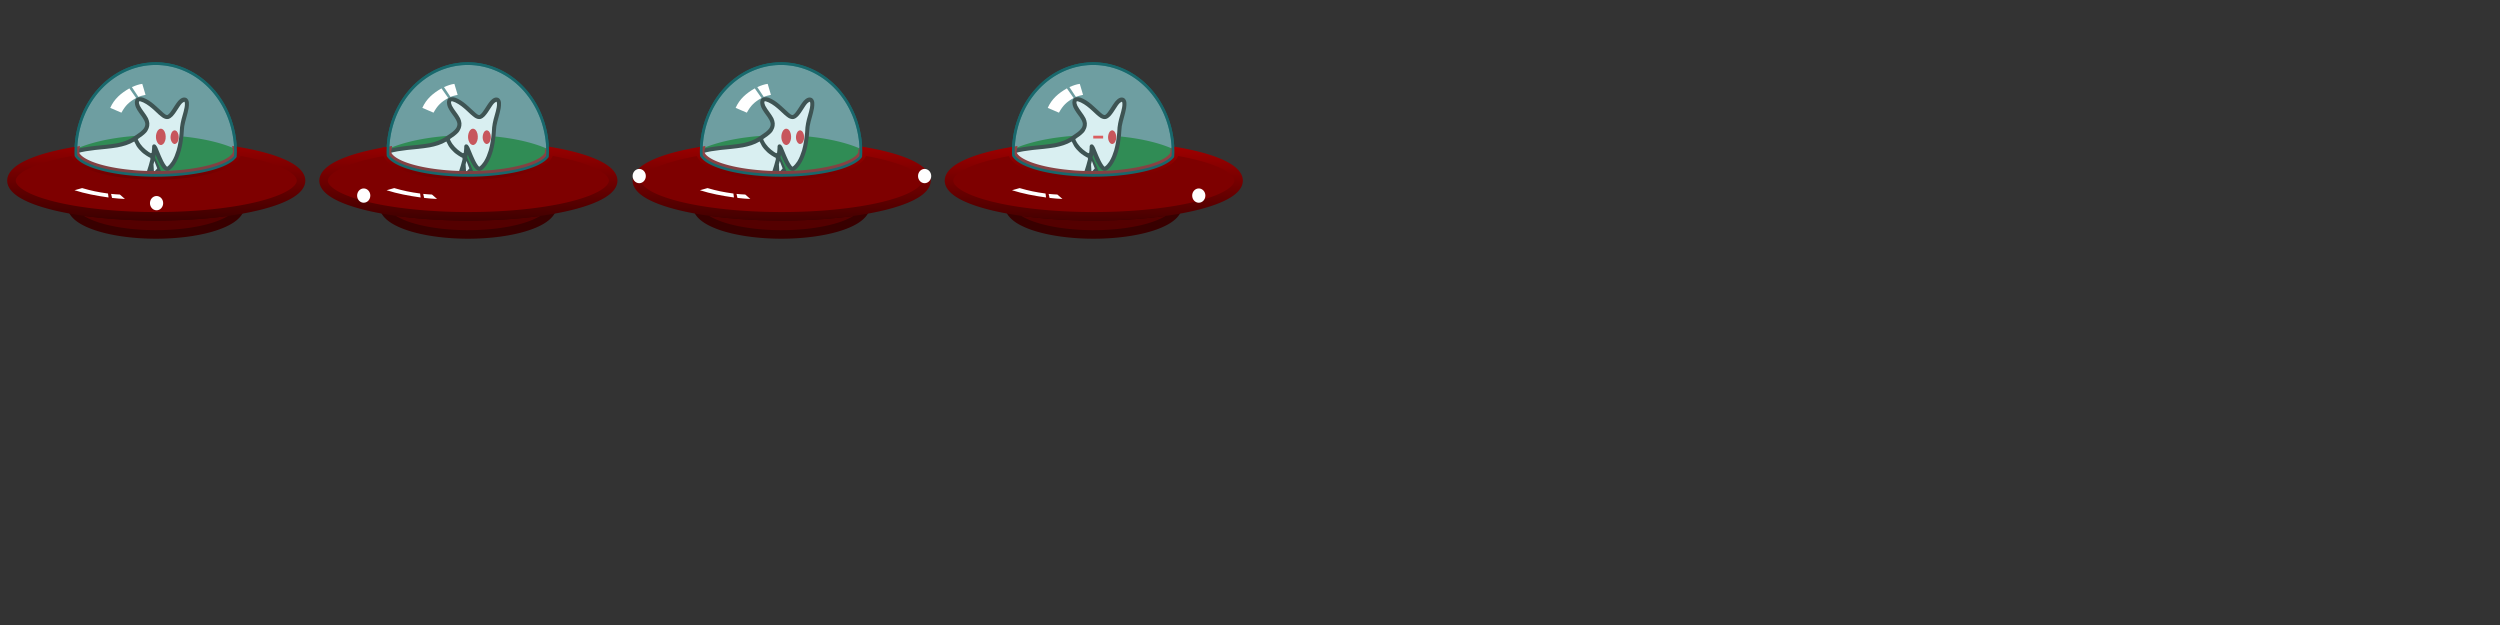 <?xml version="1.0" encoding="UTF-8" standalone="no"?>
<!-- Created with Inkscape (http://www.inkscape.org/) -->

<svg
   xmlns:dc="http://purl.org/dc/elements/1.1/"
   xmlns:cc="http://creativecommons.org/ns#"
   xmlns:rdf="http://www.w3.org/1999/02/22-rdf-syntax-ns#"
   xmlns:svg="http://www.w3.org/2000/svg"
   xmlns="http://www.w3.org/2000/svg"
   xmlns:xlink="http://www.w3.org/1999/xlink"
   xmlns:sodipodi="http://sodipodi.sourceforge.net/DTD/sodipodi-0.dtd"
   xmlns:inkscape="http://www.inkscape.org/namespaces/inkscape"
   width="512px"
   height="128px"
   viewBox="0 0 512 128"
   version="1.1"
   id="SVGRoot"
   inkscape:version="0.92.3 (2405546, 2018-03-11)"
   sodipodi:docname="player.svg">
  <rect x="0" y="0" width="512" height="128" fill="#333333" stroke="none"/>
  <sodipodi:namedview
     id="base"
     pagecolor="#ffffff"
     bordercolor="#666666"
     borderopacity="1.0"
     inkscape:pageopacity="0.0"
     inkscape:pageshadow="2"
     inkscape:zoom="64"
     inkscape:cx="227.75161"
     inkscape:cy="99.945539"
     inkscape:document-units="px"
     inkscape:current-layer="g180"
     showgrid="true"
     inkscape:window-width="1323"
     inkscape:window-height="713"
     inkscape:window-x="0"
     inkscape:window-y="27"
     inkscape:window-maximized="1"
     inkscape:pagecheckerboard="true"
     inkscape:snap-global="false"
     showguides="true"
     inkscape:guide-bbox="true">
    <inkscape:grid
       type="xygrid"
       id="grid170"
       empspacing="4" />
    <sodipodi:guide
       position="63.828,109.112"
       orientation="1,0"
       id="guide1058"
       inkscape:locked="false" />
    <sodipodi:guide
       position="67.278,64.26"
       orientation="0,1"
       id="guide1060"
       inkscape:locked="false" />
    <sodipodi:guide
       position="32.02,109.479"
       orientation="1,0"
       id="guide1080"
       inkscape:locked="false" />
    <sodipodi:guide
       position="86.302,96.061"
       orientation="0,1"
       id="guide1082"
       inkscape:locked="false" />
    <sodipodi:guide
       position="127.776,126.252"
       orientation="1,0"
       id="guide2234"
       inkscape:locked="false" />
    <sodipodi:guide
       position="160.102,122.897"
       orientation="1,0"
       id="guide2236"
       inkscape:locked="false" />
    <sodipodi:guide
       position="95.958,129.436"
       orientation="1,0"
       id="guide2238"
       inkscape:locked="false" />
  </sodipodi:namedview>
  <defs
     id="defs112">
    <linearGradient
       inkscape:collect="always"
       id="linearGradient2480">
      <stop
         style="stop-color:#9e0000;stop-opacity:1"
         offset="0"
         id="stop2476" />
      <stop
         style="stop-color:#380000;stop-opacity:1"
         offset="1"
         id="stop2478" />
    </linearGradient>
    <inkscape:path-effect
       is_visible="true"
       id="path-effect2320"
       effect="spiro" />
    <inkscape:path-effect
       is_visible="true"
       id="path-effect2316"
       effect="spiro" />
    <inkscape:path-effect
       is_visible="true"
       id="path-effect2287"
       effect="spiro" />
    <inkscape:path-effect
       effect="spiro"
       id="path-effect2246"
       is_visible="true" />
    <inkscape:path-effect
       is_visible="true"
       id="path-effect2242"
       effect="spiro" />
    <inkscape:path-effect
       effect="spiro"
       id="path-effect2232"
       is_visible="true" />
    <inkscape:path-effect
       is_visible="true"
       id="path-effect2228"
       effect="spiro" />
    <inkscape:path-effect
       effect="spiro"
       id="path-effect2676"
       is_visible="true" />
    <inkscape:path-effect
       effect="spiro"
       id="path-effect2672"
       is_visible="true" />
    <linearGradient
       inkscape:collect="always"
       xlink:href="#linearGradient2480"
       id="linearGradient2482"
       x1="32.186"
       y1="28.191"
       x2="32.019"
       y2="45.922"
       gradientUnits="userSpaceOnUse" />
    <linearGradient
       inkscape:collect="always"
       xlink:href="#linearGradient2480"
       id="linearGradient140"
       gradientUnits="userSpaceOnUse"
       x1="32.186"
       y1="28.191"
       x2="32.019"
       y2="45.922" />
    <linearGradient
       inkscape:collect="always"
       xlink:href="#linearGradient2480"
       id="linearGradient190"
       gradientUnits="userSpaceOnUse"
       x1="32.186"
       y1="28.191"
       x2="32.019"
       y2="45.922" />
    <linearGradient
       inkscape:collect="always"
       xlink:href="#linearGradient2480"
       id="linearGradient192"
       gradientUnits="userSpaceOnUse"
       x1="32.186"
       y1="28.191"
       x2="32.019"
       y2="45.922" />
  </defs>
  <g
     id="layer1"
     inkscape:groupmode="layer"
     inkscape:label="Layer 1">
    <path
       inkscape:connector-curvature="0"
       id="path2549"
       d="m 31.882,13.032 a 16.354,18.091 0 0 0 -16.354,18.091 16.354,18.091 0 0 0 0.023,0.743 16.653,4.912 0 0 0 16.39,4.049 16.653,4.912 0 0 0 16.252,-3.856 16.354,18.091 0 0 0 0.042,-0.936 A 16.354,18.091 0 0 0 31.882,13.032 Z"
       style="opacity:1;vector-effect:none;fill:#89cfd4;fill-opacity:0.54;stroke:#18686c;stroke-width:0.55;stroke-linecap:butt;stroke-linejoin:miter;stroke-miterlimit:4;stroke-dasharray:none;stroke-dashoffset:0;stroke-opacity:1;paint-order:normal" />
    <path
       style="opacity:1;vector-effect:none;fill:#550000;fill-opacity:0.989;stroke:#380000;stroke-width:1.75;stroke-linecap:butt;stroke-linejoin:miter;stroke-miterlimit:4;stroke-dasharray:none;stroke-dashoffset:0;stroke-opacity:1;paint-order:normal"
       d="m 14.831,42.941 a 17.252,5.751 0 0 0 17.111,5.075 17.252,5.751 0 0 0 17.108,-5.048 29.652,7.308 0 0 1 -17.048,1.334 29.652,7.308 0 0 1 -17.171,-1.361 z"
       id="path2443"
       inkscape:connector-curvature="0" />
    <path
       style="opacity:1;vector-effect:none;fill:#086d1a;fill-opacity:1;stroke:none;stroke-width:1.75;stroke-linecap:butt;stroke-linejoin:miter;stroke-miterlimit:4;stroke-dasharray:none;stroke-dashoffset:0;stroke-opacity:1;paint-order:normal"
       d="m 31.889,27.681 a 20.906,7.513 0 0 0 -16.346,2.842 16.354,18.448 0 0 0 -0.016,0.506 16.354,18.448 0 0 0 0.023,0.759 16.653,5.009 0 0 0 16.391,4.129 16.653,5.009 0 0 0 16.252,-3.931 16.354,18.448 0 0 0 0.043,-0.956 16.354,18.448 0 0 0 -0.023,-0.524 20.906,7.513 0 0 0 -16.324,-2.824 z"
       id="path2484"
       inkscape:connector-curvature="0" />
    <g
       id="g2547"
       transform="matrix(0.848,0,0,0.848,42.002,-21.696)"
       style="stroke-width:1.179">
      <path
         inkscape:connector-curvature="0"
         id="path7"
         d="m -15.971,49.072 c -0.328,0.043 -0.628,0.186 -0.818,0.494 -0.252,0.516 -0.19,1.054 -0.039,1.594 0.052,0.139 0.105,0.277 0.156,0.416 0.403,0.849 0.982,1.572 1.527,2.334 0.327,0.502 0.64,0.99 0.709,1.598 0,0.867 -0.56,1.42 -1.188,1.941 -0.228,0.171 -0.228,0.171 -1.764,1.244 -1.07,0.698 -2.213,1.105 -3.451,1.402 -0.171,0.034 -0.339,0.07 -0.506,0.105 -1.744,0.31 -3.513,0.452 -5.273,0.631 -1.679,0.196 -3.389,0.402 -4.994,0.947 -0.411,0.153 -0.791,0.337 -1.182,0.537 -0.496,0.289 -0.975,0.608 -1.465,0.906 v 4.961 c 0.062,0.04 0.125,0.08 0.186,0.121 1.02,0.835 1.495,2.042 1.713,3.318 0.044,0.391 0.039,0.746 -0.09,1.123 -0.008,0.04 -0.018,0.077 -0.023,0.117 -0.742,0.022 -1.336,0.479 -1.574,1.17 -0.073,0.369 -0.081,0.74 -0.02,1.109 0.089,0.296 0.216,0.49 0.414,0.723 0.462,0.433 0.994,0.552 1.607,0.574 4.868,0.04 4.868,0.041 5.676,0.053 0.272,-0.003 0.543,-0.004 0.814,-0.004 0.607,-0.091 0.851,-0.546 0.982,-1.1 0.091,-0.75 -0.146,-1.522 -0.783,-1.969 -0.278,-0.153 -0.581,-0.266 -0.877,-0.381 -0.056,-0.028 -0.112,-0.058 -0.166,-0.094 -0.012,-0.129 -0.023,-0.256 -0.035,-0.385 0,-0.385 0.032,-0.746 0.08,-1.129 0.226,-1.141 0.702,-2.434 1.762,-3.049 0.425,-0.206 0.821,-0.23 1.275,-0.115 1.304,0.45 1.905,1.938 2.35,3.117 0.181,0.54 0.321,1.093 0.416,1.65 -0.022,-0.054 -0.045,-0.109 -0.064,-0.16 -0.046,0.016 -0.045,0.018 -0.295,0.145 -0.153,0.022 -0.293,0.075 -0.43,0.145 -0.736,0.502 -0.789,1.482 -0.541,2.268 0.038,0.073 0.076,0.149 0.113,0.225 0.254,0.379 0.553,0.575 1.004,0.633 1.869,0.008 3.742,0.015 5.613,0.025 0.321,-0.018 0.638,-0.082 0.941,-0.189 0.383,-0.157 0.689,-0.368 0.943,-0.691 0.258,-0.387 0.304,-0.823 0.24,-1.275 -0.018,-0.063 -0.035,-0.128 -0.051,-0.191 -0.192,-0.494 -0.567,-0.777 -1.02,-1.021 -0.29,-0.123 -0.571,-0.2 -0.875,-0.258 0.044,-0.308 0.186,-0.618 0.285,-0.912 0.564,-1.548 1.146,-3.093 1.68,-4.652 0.008,0.02 0.01,0.02 0.266,4.08 0.595,1.23 1.192,2.463 1.789,3.693 0.661,-1.141 1.324,-2.283 1.986,-3.422 -0.937,-2.641 -1.881,-5.304 -3.119,-7.82 0,-0.04 1.08e-4,-0.04 0.117,-0.748 0.518,1.205 1.015,2.475 1.893,3.473 0.393,0.371 0.781,0.621 1.324,0.396 0.558,-0.317 1.006,-0.871 1.377,-1.377 1.395,-2.092 1.884,-4.608 2.152,-7.066 0.063,-0.752 0.092,-1.508 0.184,-2.258 0.264,-1.474 0.803,-2.885 1.053,-4.361 0.097,-0.804 0.266,-1.912 -0.51,-2.441 -0.79,-0.395 -1.484,0.132 -2.006,0.709 -0.528,0.637 -0.958,1.362 -1.412,2.055 -0.327,0.464 -0.641,0.999 -1.129,1.311 -0.367,0.129 -0.787,-0.294 -1.035,-0.494 -1.528,-1.347 -2.934,-2.967 -4.9,-3.68 -0.308,-0.088 -0.666,-0.143 -0.994,-0.1 z"
         style="clip-rule:evenodd;fill:#1c1b17;fill-rule:evenodd;stroke-width:0.178;image-rendering:optimizeQuality;shape-rendering:geometricPrecision;text-rendering:geometricPrecision" />
      <path
         style="clip-rule:evenodd;fill:#c5c6c6;fill-rule:evenodd;stroke-width:0.178;image-rendering:optimizeQuality;shape-rendering:geometricPrecision;text-rendering:geometricPrecision"
         inkscape:connector-curvature="0"
         id="path9"
         d="m -10.912,73.495 c -0.155,-0.323 -0.306,-0.645 -0.458,-0.966 1.474,-1.56 1.474,-1.56 1.488,-1.566 0.056,0.155 0.111,0.312 0.167,0.468 -0.004,0.012 -0.008,0.026 -0.012,0.04 -1.121,1.927 -1.121,1.927 -1.171,2.024 -0.006,0 -0.01,0 -0.014,0 z m -1.282,-3.83 c -0.089,-1.466 -0.089,-1.466 -0.093,-1.639 0.012,0.01 0.012,0.01 0.028,0.01 0.321,-0.349 0.643,-0.697 0.964,-1.042 0.157,0.437 0.317,0.875 0.476,1.312 -0.002,0.008 -0.004,0.018 -0.004,0.028 -1.125,1.099 -1.125,1.099 -1.371,1.332 z"
         class="fil1" />
      <path
         inkscape:connector-curvature="0"
         id="path11"
         d="m -15.795,50.029 c -0.048,7.45e-4 -0.094,0.015 -0.15,0.057 -0.121,0.321 0.067,0.724 0.18,1.027 0.552,1.068 1.405,1.942 1.961,3.01 0.181,0.405 0.298,0.786 0.34,1.229 0,0.206 -0.009,0.411 -0.027,0.617 -0.083,0.486 -0.24,0.859 -0.49,1.279 -0.087,0.111 -0.172,0.223 -0.258,0.336 -0.583,0.633 -1.301,1.104 -2.008,1.586 -0.016,0.083 0.105,0.298 0.135,0.379 0.548,1.121 1.457,2.026 2.477,2.725 0.274,0.169 0.274,0.168 0.516,0.307 0.01,0.002 0.023,0.007 0.035,0.012 0.022,-0.069 0.114,-0.092 0.176,-0.068 0.06,-0.385 0.09,-0.779 0.109,-1.168 0,-0.304 -0.037,-0.628 0.223,-0.836 0.554,-0.276 0.817,0.283 1.039,0.695 0.208,0.488 0.209,0.49 0.84,2.02 0.351,0.792 0.693,1.589 1.205,2.289 0.093,0.109 0.195,0.267 0.33,0.332 0.474,-0.331 0.833,-0.821 1.156,-1.293 0.514,-0.827 0.849,-1.73 1.139,-2.656 0.393,-1.411 0.609,-2.838 0.736,-4.295 0.052,-0.887 0.05,-0.887 0.078,-1.256 0.077,-0.673 0.206,-1.326 0.367,-1.984 0.175,-0.637 0.351,-1.273 0.527,-1.908 0.157,-0.645 0.329,-1.318 0.275,-1.986 -0.016,-0.071 -0.043,-0.316 -0.135,-0.332 -0.482,0.208 -0.728,0.521 -1.027,0.945 -0.702,1.079 -0.701,1.079 -1.064,1.625 -0.46,0.633 -0.962,1.362 -1.752,1.594 -0.49,0.107 -0.898,-0.051 -1.326,-0.289 -0.736,-0.496 -1.361,-1.123 -2.008,-1.73 -0.837,-0.766 -1.699,-1.479 -2.729,-1.973 -0.228,-0.097 -0.463,-0.198 -0.703,-0.264 -0.067,-0.013 -0.118,-0.024 -0.166,-0.023 z m -1.312,9.725 c -1.244,0.754 -2.646,1.156 -4.064,1.42 -1.782,0.296 -3.587,0.448 -5.383,0.629 -1.514,0.187 -3.059,0.375 -4.518,0.844 -0.321,0.125 -0.642,0.265 -0.947,0.426 -0.698,0.411 -1.372,0.878 -2.076,1.283 -0.054,0.026 -0.108,0.043 -0.162,0.066 v 2.59 c 0.25,0.115 0.477,0.238 0.713,0.391 1.514,1.167 2.265,3.193 2.186,5.074 -0.064,0.615 -0.205,1.1 -0.816,1.35 -0.101,0.004 -0.202,0.008 -0.303,0.012 -0.413,0.101 -0.535,0.346 -0.662,0.727 0,0.115 0.044,0.217 0.08,0.322 0.085,0.2 0.189,0.322 0.369,0.445 0.157,0.079 0.302,0.113 0.477,0.135 5.425,0.046 5.425,0.047 6.234,0.059 0.101,-0.002 0.203,-0.004 0.307,-0.006 0.052,-0.071 0.087,-0.139 0.115,-0.225 0.073,-0.458 -0.025,-0.76 -0.41,-1.023 -0.29,-0.123 -0.589,-0.232 -0.865,-0.383 -0.26,-0.183 -0.387,-0.359 -0.492,-0.65 -0.202,-0.897 -0.035,-1.887 0.189,-2.758 0.29,-0.913 0.677,-1.714 1.348,-2.406 0.067,-0.062 0.134,-0.124 0.203,-0.186 0.474,-0.369 0.913,-0.557 1.502,-0.658 0.185,-0.012 0.186,-0.012 0.424,-0.012 0.508,0.026 0.929,0.182 1.371,0.424 0.52,0.345 0.922,0.773 1.283,1.275 0.409,0.619 0.737,1.286 0.965,1.99 0.206,0.677 0.375,1.36 0.471,2.061 0,0.236 8.27e-4,0.439 -0.176,0.617 -0.278,0.218 -0.655,0.339 -1,0.389 -0.206,0.073 -0.243,0.374 -0.287,0.559 -0.012,0.272 0.058,0.698 0.359,0.791 1.802,0.008 3.602,0.015 5.406,0.025 0.526,-0.042 1.154,-0.249 1.305,-0.822 0,-0.621 -0.85,-0.829 -1.305,-0.906 -0.185,-0.012 -0.184,-0.011 -0.264,-0.025 -0.782,-0.236 -0.334,-1.488 -0.186,-1.986 0.53,-1.566 1.134,-3.11 1.68,-4.67 0.316,-0.952 0.6,-1.914 0.842,-2.885 -0.008,-0.121 -0.015,-0.24 -0.021,-0.357 -0.127,-0.065 -0.256,-0.128 -0.381,-0.189 -0.419,-0.24 -0.822,-0.499 -1.207,-0.787 -0.145,-0.117 -0.287,-0.236 -0.43,-0.355 -0.492,-0.456 -0.93,-0.94 -1.299,-1.502 -0.194,-0.367 -0.394,-0.734 -0.574,-1.109 z m 4.854,4.705 c -0.01,0.018 -0.009,0.017 -0.205,0.816 0.006,0.206 0.006,0.207 0.109,1.848 0.262,-0.282 0.523,-0.564 0.787,-0.846 0,-0.008 0.002,-0.015 0.004,-0.021 -0.228,-0.599 -0.455,-1.202 -0.695,-1.797 z m 1.686,4.559 c -0.52,0.504 -1.041,1.012 -1.561,1.518 -0.002,0.069 -4e-4,0.068 0.025,0.482 0.135,0.284 0.273,0.57 0.41,0.855 0.498,-0.526 0.996,-1.052 1.494,-1.578 0.042,0 0.083,0.054 0.115,0.08 -0.163,-0.454 -0.324,-0.907 -0.484,-1.357 z"
         style="clip-rule:evenodd;fill:#fefefe;fill-rule:evenodd;stroke-width:0.178;image-rendering:optimizeQuality;shape-rendering:geometricPrecision;text-rendering:geometricPrecision" />
      <path
         style="clip-rule:evenodd;display:inline;fill:#e31e24;fill-opacity:1;fill-rule:evenodd;stroke-width:0.178;image-rendering:optimizeQuality;shape-rendering:geometricPrecision;text-rendering:geometricPrecision"
         inkscape:connector-curvature="0"
         id="path13"
         d="m -10.707,60.614 c -0.252,-0.042 -0.387,-0.125 -0.583,-0.284 -0.75,-0.867 -0.762,-2.355 -0.103,-3.274 0.371,-0.446 0.855,-0.526 1.3,-0.131 0.536,0.581 0.637,1.395 0.558,2.157 -0.101,0.611 -0.353,1.322 -1.008,1.514 -0.056,0.006 -0.109,0.012 -0.163,0.018 z m 3.296,-0.252 c -0.173,-0.044 -0.28,-0.097 -0.417,-0.21 -0.669,-0.706 -0.647,-1.941 -0.143,-2.728 0.327,-0.399 0.714,-0.492 1.121,-0.143 0.403,0.484 0.492,1.018 0.48,1.637 -0.06,0.554 -0.278,1.332 -0.917,1.441 -0.042,0 -0.083,0.002 -0.125,0.004 z"
         class="fil3" />
    </g>
    <path
       style="opacity:1;vector-effect:none;fill:#7e0000;fill-opacity:1;stroke:url(#linearGradient2482);stroke-width:1.75;stroke-linecap:butt;stroke-linejoin:miter;stroke-miterlimit:4;stroke-dasharray:none;stroke-dashoffset:0;stroke-opacity:1;paint-order:normal"
       d="m 48.588,30.939 a 16.653,4.912 0 0 1 0.008,0.065 16.653,4.912 0 0 1 -16.653,4.912 16.653,4.912 0 0 1 -16.653,-4.912 16.653,4.912 0 0 1 0.007,-0.039 A 29.652,7.308 0 0 0 2.349,36.994 29.652,7.308 0 0 0 32.002,44.302 29.652,7.308 0 0 0 61.654,36.994 29.652,7.308 0 0 0 48.588,30.939 Z"
       id="path2417"
       inkscape:connector-curvature="0" />
    <path
       style="opacity:1;vector-effect:none;fill:#89cfd4;fill-opacity:0.316;stroke:#18686c;stroke-width:0.55;stroke-linecap:butt;stroke-linejoin:miter;stroke-miterlimit:4;stroke-dasharray:none;stroke-dashoffset:0;stroke-opacity:1;paint-order:normal"
       d="m 31.882,13.032 a 16.354,18.091 0 0 0 -16.354,18.091 16.354,18.091 0 0 0 0.023,0.743 16.653,4.912 0 0 0 16.39,4.049 16.653,4.912 0 0 0 16.252,-3.856 16.354,18.091 0 0 0 0.042,-0.936 A 16.354,18.091 0 0 0 31.882,13.032 Z"
       id="path2427"
       inkscape:connector-curvature="0" />
    <path
       id="path996"
       style="fill:#ffffff;fill-rule:evenodd;stroke:none;stroke-width:1px;stroke-linecap:butt;stroke-linejoin:miter;stroke-opacity:1"
       d="m 27.011,17.837 1.327,2.012 c 0.507,-0.226 0.919,-0.291 1.468,-0.419 l -0.668,-2.253 c -0.613,0.06 -1.457,0.361 -2.127,0.661 z m -4.438,4.256 2.294,0.982 c 0.828,-1.494 1.548,-2.178 3.007,-3.006 l -1.38,-1.971 c -1.74,1.005 -3.088,2.136 -3.921,3.995 z"
       inkscape:connector-curvature="0" />
    <path
       inkscape:connector-curvature="0"
       d="m 22.944,40.532 -0.19,-0.822 c 0.681,0.077 1.146,0.093 1.794,0.131 l 1.036,0.902 c -0.662,-0.009 -1.738,-0.108 -2.64,-0.21 z m -7.69,-1.571 1.563,-0.44 c 1.965,0.568 3.209,0.821 5.303,1.113 l 0.106,0.808 c -2.512,-0.355 -4.725,-0.768 -6.972,-1.48 z"
       style="fill:#ffffff;fill-rule:evenodd;stroke:none;stroke-width:1px;stroke-linecap:butt;stroke-linejoin:miter;stroke-opacity:1"
       id="path2474" />
    <path
       style="opacity:1;vector-effect:none;fill:#89cfd4;fill-opacity:0.54;stroke:#18686c;stroke-width:0.55;stroke-linecap:butt;stroke-linejoin:miter;stroke-miterlimit:4;stroke-dasharray:none;stroke-dashoffset:0;stroke-opacity:1;paint-order:normal"
       d="m 95.802,13.032 a 16.354,18.091 0 0 0 -16.354,18.091 16.354,18.091 0 0 0 0.023,0.743 16.653,4.912 0 0 0 16.39,4.049 16.653,4.912 0 0 0 16.252,-3.856 16.354,18.091 0 0 0 0.042,-0.936 16.354,18.091 0 0 0 -16.354,-18.091 z"
       id="path116"
       inkscape:connector-curvature="0" />
    <path
       inkscape:connector-curvature="0"
       id="path118"
       d="m 78.751,42.941 a 17.252,5.751 0 0 0 17.111,5.075 17.252,5.751 0 0 0 17.108,-5.048 29.652,7.308 0 0 1 -17.048,1.334 29.652,7.308 0 0 1 -17.171,-1.361 z"
       style="opacity:1;vector-effect:none;fill:#550000;fill-opacity:0.989;stroke:#380000;stroke-width:1.75;stroke-linecap:butt;stroke-linejoin:miter;stroke-miterlimit:4;stroke-dasharray:none;stroke-dashoffset:0;stroke-opacity:1;paint-order:normal" />
    <path
       inkscape:connector-curvature="0"
       id="path120"
       d="m 95.809,27.681 a 20.906,7.513 0 0 0 -16.346,2.842 16.354,18.448 0 0 0 -0.016,0.506 16.354,18.448 0 0 0 0.023,0.759 16.653,5.009 0 0 0 16.391,4.129 16.653,5.009 0 0 0 16.252,-3.931 16.354,18.448 0 0 0 0.043,-0.956 16.354,18.448 0 0 0 -0.023,-0.524 20.906,7.513 0 0 0 -16.324,-2.824 z"
       style="opacity:1;vector-effect:none;fill:#086d1a;fill-opacity:1;stroke:none;stroke-width:1.75;stroke-linecap:butt;stroke-linejoin:miter;stroke-miterlimit:4;stroke-dasharray:none;stroke-dashoffset:0;stroke-opacity:1;paint-order:normal" />
    <g
       style="stroke-width:1.179"
       transform="matrix(0.848,0,0,0.848,105.922,-21.696)"
       id="g130">
      <path
         style="clip-rule:evenodd;fill:#1c1b17;fill-rule:evenodd;stroke-width:0.178;image-rendering:optimizeQuality;shape-rendering:geometricPrecision;text-rendering:geometricPrecision"
         d="m -15.971,49.072 c -0.328,0.043 -0.628,0.186 -0.818,0.494 -0.252,0.516 -0.19,1.054 -0.039,1.594 0.052,0.139 0.105,0.277 0.156,0.416 0.403,0.849 0.982,1.572 1.527,2.334 0.327,0.502 0.64,0.99 0.709,1.598 0,0.867 -0.56,1.42 -1.188,1.941 -0.228,0.171 -0.228,0.171 -1.764,1.244 -1.07,0.698 -2.213,1.105 -3.451,1.402 -0.171,0.034 -0.339,0.07 -0.506,0.105 -1.744,0.31 -3.513,0.452 -5.273,0.631 -1.679,0.196 -3.389,0.402 -4.994,0.947 -0.411,0.153 -0.791,0.337 -1.182,0.537 -0.496,0.289 -0.975,0.608 -1.465,0.906 v 4.961 c 0.062,0.04 0.125,0.08 0.186,0.121 1.02,0.835 1.495,2.042 1.713,3.318 0.044,0.391 0.039,0.746 -0.09,1.123 -0.008,0.04 -0.018,0.077 -0.023,0.117 -0.742,0.022 -1.336,0.479 -1.574,1.17 -0.073,0.369 -0.081,0.74 -0.02,1.109 0.089,0.296 0.216,0.49 0.414,0.723 0.462,0.433 0.994,0.552 1.607,0.574 4.868,0.04 4.868,0.041 5.676,0.053 0.272,-0.003 0.543,-0.004 0.814,-0.004 0.607,-0.091 0.851,-0.546 0.982,-1.1 0.091,-0.75 -0.146,-1.522 -0.783,-1.969 -0.278,-0.153 -0.581,-0.266 -0.877,-0.381 -0.056,-0.028 -0.112,-0.058 -0.166,-0.094 -0.012,-0.129 -0.023,-0.256 -0.035,-0.385 0,-0.385 0.032,-0.746 0.08,-1.129 0.226,-1.141 0.702,-2.434 1.762,-3.049 0.425,-0.206 0.821,-0.23 1.275,-0.115 1.304,0.45 1.905,1.938 2.35,3.117 0.181,0.54 0.321,1.093 0.416,1.65 -0.022,-0.054 -0.045,-0.109 -0.064,-0.16 -0.046,0.016 -0.045,0.018 -0.295,0.145 -0.153,0.022 -0.293,0.075 -0.43,0.145 -0.736,0.502 -0.789,1.482 -0.541,2.268 0.038,0.073 0.076,0.149 0.113,0.225 0.254,0.379 0.553,0.575 1.004,0.633 1.869,0.008 3.742,0.015 5.613,0.025 0.321,-0.018 0.638,-0.082 0.941,-0.189 0.383,-0.157 0.689,-0.368 0.943,-0.691 0.258,-0.387 0.304,-0.823 0.24,-1.275 -0.018,-0.063 -0.035,-0.128 -0.051,-0.191 -0.192,-0.494 -0.567,-0.777 -1.02,-1.021 -0.29,-0.123 -0.571,-0.2 -0.875,-0.258 0.044,-0.308 0.186,-0.618 0.285,-0.912 0.564,-1.548 1.146,-3.093 1.68,-4.652 0.008,0.02 0.01,0.02 0.266,4.08 0.595,1.23 1.192,2.463 1.789,3.693 0.661,-1.141 1.324,-2.283 1.986,-3.422 -0.937,-2.641 -1.881,-5.304 -3.119,-7.82 0,-0.04 1.08e-4,-0.04 0.117,-0.748 0.518,1.205 1.015,2.475 1.893,3.473 0.393,0.371 0.781,0.621 1.324,0.396 0.558,-0.317 1.006,-0.871 1.377,-1.377 1.395,-2.092 1.884,-4.608 2.152,-7.066 0.063,-0.752 0.092,-1.508 0.184,-2.258 0.264,-1.474 0.803,-2.885 1.053,-4.361 0.097,-0.804 0.266,-1.912 -0.51,-2.441 -0.79,-0.395 -1.484,0.132 -2.006,0.709 -0.528,0.637 -0.958,1.362 -1.412,2.055 -0.327,0.464 -0.641,0.999 -1.129,1.311 -0.367,0.129 -0.787,-0.294 -1.035,-0.494 -1.528,-1.347 -2.934,-2.967 -4.9,-3.68 -0.308,-0.088 -0.666,-0.143 -0.994,-0.1 z"
         id="path122"
         inkscape:connector-curvature="0" />
      <path
         class="fil1"
         d="m -10.912,73.495 c -0.155,-0.323 -0.306,-0.645 -0.458,-0.966 1.474,-1.56 1.474,-1.56 1.488,-1.566 0.056,0.155 0.111,0.312 0.167,0.468 -0.004,0.012 -0.008,0.026 -0.012,0.04 -1.121,1.927 -1.121,1.927 -1.171,2.024 -0.006,0 -0.01,0 -0.014,0 z m -1.282,-3.83 c -0.089,-1.466 -0.089,-1.466 -0.093,-1.639 0.012,0.01 0.012,0.01 0.028,0.01 0.321,-0.349 0.643,-0.697 0.964,-1.042 0.157,0.437 0.317,0.875 0.476,1.312 -0.002,0.008 -0.004,0.018 -0.004,0.028 -1.125,1.099 -1.125,1.099 -1.371,1.332 z"
         id="path124"
         inkscape:connector-curvature="0"
         style="clip-rule:evenodd;fill:#c5c6c6;fill-rule:evenodd;stroke-width:0.178;image-rendering:optimizeQuality;shape-rendering:geometricPrecision;text-rendering:geometricPrecision" />
      <path
         style="clip-rule:evenodd;fill:#fefefe;fill-rule:evenodd;stroke-width:0.178;image-rendering:optimizeQuality;shape-rendering:geometricPrecision;text-rendering:geometricPrecision"
         d="m -15.795,50.029 c -0.048,7.45e-4 -0.094,0.015 -0.15,0.057 -0.121,0.321 0.067,0.724 0.18,1.027 0.552,1.068 1.405,1.942 1.961,3.01 0.181,0.405 0.298,0.786 0.34,1.229 0,0.206 -0.009,0.411 -0.027,0.617 -0.083,0.486 -0.24,0.859 -0.49,1.279 -0.087,0.111 -0.172,0.223 -0.258,0.336 -0.583,0.633 -1.301,1.104 -2.008,1.586 -0.016,0.083 0.105,0.298 0.135,0.379 0.548,1.121 1.457,2.026 2.477,2.725 0.274,0.169 0.274,0.168 0.516,0.307 0.01,0.002 0.023,0.007 0.035,0.012 0.022,-0.069 0.114,-0.092 0.176,-0.068 0.06,-0.385 0.09,-0.779 0.109,-1.168 0,-0.304 -0.037,-0.628 0.223,-0.836 0.554,-0.276 0.817,0.283 1.039,0.695 0.208,0.488 0.209,0.49 0.84,2.02 0.351,0.792 0.693,1.589 1.205,2.289 0.093,0.109 0.195,0.267 0.33,0.332 0.474,-0.331 0.833,-0.821 1.156,-1.293 0.514,-0.827 0.849,-1.73 1.139,-2.656 0.393,-1.411 0.609,-2.838 0.736,-4.295 0.052,-0.887 0.05,-0.887 0.078,-1.256 0.077,-0.673 0.206,-1.326 0.367,-1.984 0.175,-0.637 0.351,-1.273 0.527,-1.908 0.157,-0.645 0.329,-1.318 0.275,-1.986 -0.016,-0.071 -0.043,-0.316 -0.135,-0.332 -0.482,0.208 -0.728,0.521 -1.027,0.945 -0.702,1.079 -0.701,1.079 -1.064,1.625 -0.46,0.633 -0.962,1.362 -1.752,1.594 -0.49,0.107 -0.898,-0.051 -1.326,-0.289 -0.736,-0.496 -1.361,-1.123 -2.008,-1.73 -0.837,-0.766 -1.699,-1.479 -2.729,-1.973 -0.228,-0.097 -0.463,-0.198 -0.703,-0.264 -0.067,-0.013 -0.118,-0.024 -0.166,-0.023 z m -1.312,9.725 c -1.244,0.754 -2.646,1.156 -4.064,1.42 -1.782,0.296 -3.587,0.448 -5.383,0.629 -1.514,0.187 -3.059,0.375 -4.518,0.844 -0.321,0.125 -0.642,0.265 -0.947,0.426 -0.698,0.411 -1.372,0.878 -2.076,1.283 -0.054,0.026 -0.108,0.043 -0.162,0.066 v 2.59 c 0.25,0.115 0.477,0.238 0.713,0.391 1.514,1.167 2.265,3.193 2.186,5.074 -0.064,0.615 -0.205,1.1 -0.816,1.35 -0.101,0.004 -0.202,0.008 -0.303,0.012 -0.413,0.101 -0.535,0.346 -0.662,0.727 0,0.115 0.044,0.217 0.08,0.322 0.085,0.2 0.189,0.322 0.369,0.445 0.157,0.079 0.302,0.113 0.477,0.135 5.425,0.046 5.425,0.047 6.234,0.059 0.101,-0.002 0.203,-0.004 0.307,-0.006 0.052,-0.071 0.087,-0.139 0.115,-0.225 0.073,-0.458 -0.025,-0.76 -0.41,-1.023 -0.29,-0.123 -0.589,-0.232 -0.865,-0.383 -0.26,-0.183 -0.387,-0.359 -0.492,-0.65 -0.202,-0.897 -0.035,-1.887 0.189,-2.758 0.29,-0.913 0.677,-1.714 1.348,-2.406 0.067,-0.062 0.134,-0.124 0.203,-0.186 0.474,-0.369 0.913,-0.557 1.502,-0.658 0.185,-0.012 0.186,-0.012 0.424,-0.012 0.508,0.026 0.929,0.182 1.371,0.424 0.52,0.345 0.922,0.773 1.283,1.275 0.409,0.619 0.737,1.286 0.965,1.99 0.206,0.677 0.375,1.36 0.471,2.061 0,0.236 8.27e-4,0.439 -0.176,0.617 -0.278,0.218 -0.655,0.339 -1,0.389 -0.206,0.073 -0.243,0.374 -0.287,0.559 -0.012,0.272 0.058,0.698 0.359,0.791 1.802,0.008 3.602,0.015 5.406,0.025 0.526,-0.042 1.154,-0.249 1.305,-0.822 0,-0.621 -0.85,-0.829 -1.305,-0.906 -0.185,-0.012 -0.184,-0.011 -0.264,-0.025 -0.782,-0.236 -0.334,-1.488 -0.186,-1.986 0.53,-1.566 1.134,-3.11 1.68,-4.67 0.316,-0.952 0.6,-1.914 0.842,-2.885 -0.008,-0.121 -0.015,-0.24 -0.021,-0.357 -0.127,-0.065 -0.256,-0.128 -0.381,-0.189 -0.419,-0.24 -0.822,-0.499 -1.207,-0.787 -0.145,-0.117 -0.287,-0.236 -0.43,-0.355 -0.492,-0.456 -0.93,-0.94 -1.299,-1.502 -0.194,-0.367 -0.394,-0.734 -0.574,-1.109 z m 4.854,4.705 c -0.01,0.018 -0.009,0.017 -0.205,0.816 0.006,0.206 0.006,0.207 0.109,1.848 0.262,-0.282 0.523,-0.564 0.787,-0.846 0,-0.008 0.002,-0.015 0.004,-0.021 -0.228,-0.599 -0.455,-1.202 -0.695,-1.797 z m 1.686,4.559 c -0.52,0.504 -1.041,1.012 -1.561,1.518 -0.002,0.069 -4e-4,0.068 0.025,0.482 0.135,0.284 0.273,0.57 0.41,0.855 0.498,-0.526 0.996,-1.052 1.494,-1.578 0.042,0 0.083,0.054 0.115,0.08 -0.163,-0.454 -0.324,-0.907 -0.484,-1.357 z"
         id="path126"
         inkscape:connector-curvature="0" />
      <path
         class="fil3"
         d="m -10.707,60.614 c -0.252,-0.042 -0.387,-0.125 -0.583,-0.284 -0.75,-0.867 -0.762,-2.355 -0.103,-3.274 0.371,-0.446 0.855,-0.526 1.3,-0.131 0.536,0.581 0.637,1.395 0.558,2.157 -0.101,0.611 -0.353,1.322 -1.008,1.514 -0.056,0.006 -0.109,0.012 -0.163,0.018 z m 3.296,-0.252 c -0.173,-0.044 -0.28,-0.097 -0.417,-0.21 -0.669,-0.706 -0.647,-1.941 -0.143,-2.728 0.327,-0.399 0.714,-0.492 1.121,-0.143 0.403,0.484 0.492,1.018 0.48,1.637 -0.06,0.554 -0.278,1.332 -0.917,1.441 -0.042,0 -0.083,0.002 -0.125,0.004 z"
         id="path128"
         inkscape:connector-curvature="0"
         style="clip-rule:evenodd;display:inline;fill:#e31e24;fill-opacity:1;fill-rule:evenodd;stroke-width:0.178;image-rendering:optimizeQuality;shape-rendering:geometricPrecision;text-rendering:geometricPrecision" />
    </g>
    <path
       inkscape:connector-curvature="0"
       id="path132"
       d="m 112.508,30.939 a 16.653,4.912 0 0 1 0.008,0.065 16.653,4.912 0 0 1 -16.653,4.912 16.653,4.912 0 0 1 -16.653,-4.912 16.653,4.912 0 0 1 0.007,-0.039 29.652,7.308 0 0 0 -12.946,6.028 29.652,7.308 0 0 0 29.652,7.309 29.652,7.308 0 0 0 29.652,-7.309 29.652,7.308 0 0 0 -13.066,-6.055 z"
       style="opacity:1;vector-effect:none;fill:#7e0000;fill-opacity:1;stroke:url(#linearGradient140);stroke-width:1.75;stroke-linecap:butt;stroke-linejoin:miter;stroke-miterlimit:4;stroke-dasharray:none;stroke-dashoffset:0;stroke-opacity:1;paint-order:normal" />
    <path
       inkscape:connector-curvature="0"
       id="path134"
       d="m 95.802,13.032 a 16.354,18.091 0 0 0 -16.354,18.091 16.354,18.091 0 0 0 0.023,0.743 16.653,4.912 0 0 0 16.39,4.049 16.653,4.912 0 0 0 16.252,-3.856 16.354,18.091 0 0 0 0.042,-0.936 16.354,18.091 0 0 0 -16.354,-18.091 z"
       style="opacity:1;vector-effect:none;fill:#89cfd4;fill-opacity:0.316;stroke:#18686c;stroke-width:0.55;stroke-linecap:butt;stroke-linejoin:miter;stroke-miterlimit:4;stroke-dasharray:none;stroke-dashoffset:0;stroke-opacity:1;paint-order:normal" />
    <path
       inkscape:connector-curvature="0"
       d="m 90.931,17.837 1.327,2.012 c 0.507,-0.226 0.919,-0.291 1.468,-0.419 L 93.058,17.177 c -0.613,0.06 -1.457,0.361 -2.127,0.661 z m -4.438,4.256 2.294,0.982 c 0.828,-1.494 1.548,-2.178 3.007,-3.006 l -1.38,-1.971 c -1.74,1.005 -3.088,2.136 -3.921,3.995 z"
       style="fill:#ffffff;fill-rule:evenodd;stroke:none;stroke-width:1px;stroke-linecap:butt;stroke-linejoin:miter;stroke-opacity:1"
       id="path136" />
    <path
       id="path138"
       style="fill:#ffffff;fill-rule:evenodd;stroke:none;stroke-width:1px;stroke-linecap:butt;stroke-linejoin:miter;stroke-opacity:1"
       d="M 86.864,40.532 86.675,39.709 c 0.681,0.077 1.146,0.093 1.794,0.131 l 1.036,0.902 c -0.662,-0.009 -1.738,-0.108 -2.64,-0.21 z m -7.69,-1.571 1.563,-0.44 c 1.965,0.568 3.209,0.821 5.303,1.113 l 0.106,0.808 c -2.512,-0.355 -4.725,-0.768 -6.972,-1.48 z"
       inkscape:connector-curvature="0" />
    <path
       style="opacity:1;vector-effect:none;fill:#89cfd4;fill-opacity:0.54;stroke:#18686c;stroke-width:0.55;stroke-linecap:butt;stroke-linejoin:miter;stroke-miterlimit:4;stroke-dasharray:none;stroke-dashoffset:0;stroke-opacity:1;paint-order:normal"
       d="m 159.966,13.032 a 16.354,18.091 0 0 0 -16.354,18.091 16.354,18.091 0 0 0 0.023,0.743 16.653,4.912 0 0 0 16.39,4.049 16.653,4.912 0 0 0 16.252,-3.856 16.354,18.091 0 0 0 0.042,-0.936 16.354,18.091 0 0 0 -16.354,-18.091 z"
       id="path142"
       inkscape:connector-curvature="0" />
    <path
       inkscape:connector-curvature="0"
       id="path144"
       d="m 142.915,42.941 a 17.252,5.751 0 0 0 17.111,5.075 17.252,5.751 0 0 0 17.108,-5.048 29.652,7.308 0 0 1 -17.048,1.334 29.652,7.308 0 0 1 -17.171,-1.361 z"
       style="opacity:1;vector-effect:none;fill:#550000;fill-opacity:0.989;stroke:#380000;stroke-width:1.75;stroke-linecap:butt;stroke-linejoin:miter;stroke-miterlimit:4;stroke-dasharray:none;stroke-dashoffset:0;stroke-opacity:1;paint-order:normal" />
    <path
       inkscape:connector-curvature="0"
       id="path146"
       d="m 159.972,27.681 a 20.906,7.513 0 0 0 -16.346,2.842 16.354,18.448 0 0 0 -0.016,0.506 16.354,18.448 0 0 0 0.023,0.759 16.653,5.009 0 0 0 16.391,4.129 16.653,5.009 0 0 0 16.252,-3.931 16.354,18.448 0 0 0 0.043,-0.956 16.354,18.448 0 0 0 -0.023,-0.524 20.906,7.513 0 0 0 -16.324,-2.824 z"
       style="opacity:1;vector-effect:none;fill:#086d1a;fill-opacity:1;stroke:none;stroke-width:1.75;stroke-linecap:butt;stroke-linejoin:miter;stroke-miterlimit:4;stroke-dasharray:none;stroke-dashoffset:0;stroke-opacity:1;paint-order:normal" />
    <g
       style="stroke-width:1.179"
       transform="matrix(0.848,0,0,0.848,170.085,-21.696)"
       id="g156">
      <path
         style="clip-rule:evenodd;fill:#1c1b17;fill-rule:evenodd;stroke-width:0.178;image-rendering:optimizeQuality;shape-rendering:geometricPrecision;text-rendering:geometricPrecision"
         d="m -15.971,49.072 c -0.328,0.043 -0.628,0.186 -0.818,0.494 -0.252,0.516 -0.19,1.054 -0.039,1.594 0.052,0.139 0.105,0.277 0.156,0.416 0.403,0.849 0.982,1.572 1.527,2.334 0.327,0.502 0.64,0.99 0.709,1.598 0,0.867 -0.56,1.42 -1.188,1.941 -0.228,0.171 -0.228,0.171 -1.764,1.244 -1.07,0.698 -2.213,1.105 -3.451,1.402 -0.171,0.034 -0.339,0.07 -0.506,0.105 -1.744,0.31 -3.513,0.452 -5.273,0.631 -1.679,0.196 -3.389,0.402 -4.994,0.947 -0.411,0.153 -0.791,0.337 -1.182,0.537 -0.496,0.289 -0.975,0.608 -1.465,0.906 v 4.961 c 0.062,0.04 0.125,0.08 0.186,0.121 1.02,0.835 1.495,2.042 1.713,3.318 0.044,0.391 0.039,0.746 -0.09,1.123 -0.008,0.04 -0.018,0.077 -0.023,0.117 -0.742,0.022 -1.336,0.479 -1.574,1.17 -0.073,0.369 -0.081,0.74 -0.02,1.109 0.089,0.296 0.216,0.49 0.414,0.723 0.462,0.433 0.994,0.552 1.607,0.574 4.868,0.04 4.868,0.041 5.676,0.053 0.272,-0.003 0.543,-0.004 0.814,-0.004 0.607,-0.091 0.851,-0.546 0.982,-1.1 0.091,-0.75 -0.146,-1.522 -0.783,-1.969 -0.278,-0.153 -0.581,-0.266 -0.877,-0.381 -0.056,-0.028 -0.112,-0.058 -0.166,-0.094 -0.012,-0.129 -0.023,-0.256 -0.035,-0.385 0,-0.385 0.032,-0.746 0.08,-1.129 0.226,-1.141 0.702,-2.434 1.762,-3.049 0.425,-0.206 0.821,-0.23 1.275,-0.115 1.304,0.45 1.905,1.938 2.35,3.117 0.181,0.54 0.321,1.093 0.416,1.65 -0.022,-0.054 -0.045,-0.109 -0.064,-0.16 -0.046,0.016 -0.045,0.018 -0.295,0.145 -0.153,0.022 -0.293,0.075 -0.43,0.145 -0.736,0.502 -0.789,1.482 -0.541,2.268 0.038,0.073 0.076,0.149 0.113,0.225 0.254,0.379 0.553,0.575 1.004,0.633 1.869,0.008 3.742,0.015 5.613,0.025 0.321,-0.018 0.638,-0.082 0.941,-0.189 0.383,-0.157 0.689,-0.368 0.943,-0.691 0.258,-0.387 0.304,-0.823 0.24,-1.275 -0.018,-0.063 -0.035,-0.128 -0.051,-0.191 -0.192,-0.494 -0.567,-0.777 -1.02,-1.021 -0.29,-0.123 -0.571,-0.2 -0.875,-0.258 0.044,-0.308 0.186,-0.618 0.285,-0.912 0.564,-1.548 1.146,-3.093 1.68,-4.652 0.008,0.02 0.01,0.02 0.266,4.08 0.595,1.23 1.192,2.463 1.789,3.693 0.661,-1.141 1.324,-2.283 1.986,-3.422 -0.937,-2.641 -1.881,-5.304 -3.119,-7.82 0,-0.04 1.08e-4,-0.04 0.117,-0.748 0.518,1.205 1.015,2.475 1.893,3.473 0.393,0.371 0.781,0.621 1.324,0.396 0.558,-0.317 1.006,-0.871 1.377,-1.377 1.395,-2.092 1.884,-4.608 2.152,-7.066 0.063,-0.752 0.092,-1.508 0.184,-2.258 0.264,-1.474 0.803,-2.885 1.053,-4.361 0.097,-0.804 0.266,-1.912 -0.51,-2.441 -0.79,-0.395 -1.484,0.132 -2.006,0.709 -0.528,0.637 -0.958,1.362 -1.412,2.055 -0.327,0.464 -0.641,0.999 -1.129,1.311 -0.367,0.129 -0.787,-0.294 -1.035,-0.494 -1.528,-1.347 -2.934,-2.967 -4.9,-3.68 -0.308,-0.088 -0.666,-0.143 -0.994,-0.1 z"
         id="path148"
         inkscape:connector-curvature="0" />
      <path
         class="fil1"
         d="m -10.912,73.495 c -0.155,-0.323 -0.306,-0.645 -0.458,-0.966 1.474,-1.56 1.474,-1.56 1.488,-1.566 0.056,0.155 0.111,0.312 0.167,0.468 -0.004,0.012 -0.008,0.026 -0.012,0.04 -1.121,1.927 -1.121,1.927 -1.171,2.024 -0.006,0 -0.01,0 -0.014,0 z m -1.282,-3.83 c -0.089,-1.466 -0.089,-1.466 -0.093,-1.639 0.012,0.01 0.012,0.01 0.028,0.01 0.321,-0.349 0.643,-0.697 0.964,-1.042 0.157,0.437 0.317,0.875 0.476,1.312 -0.002,0.008 -0.004,0.018 -0.004,0.028 -1.125,1.099 -1.125,1.099 -1.371,1.332 z"
         id="path150"
         inkscape:connector-curvature="0"
         style="clip-rule:evenodd;fill:#c5c6c6;fill-rule:evenodd;stroke-width:0.178;image-rendering:optimizeQuality;shape-rendering:geometricPrecision;text-rendering:geometricPrecision" />
      <path
         style="clip-rule:evenodd;fill:#fefefe;fill-rule:evenodd;stroke-width:0.178;image-rendering:optimizeQuality;shape-rendering:geometricPrecision;text-rendering:geometricPrecision"
         d="m -15.795,50.029 c -0.048,7.45e-4 -0.094,0.015 -0.15,0.057 -0.121,0.321 0.067,0.724 0.18,1.027 0.552,1.068 1.405,1.942 1.961,3.01 0.181,0.405 0.298,0.786 0.34,1.229 0,0.206 -0.009,0.411 -0.027,0.617 -0.083,0.486 -0.24,0.859 -0.49,1.279 -0.087,0.111 -0.172,0.223 -0.258,0.336 -0.583,0.633 -1.301,1.104 -2.008,1.586 -0.016,0.083 0.105,0.298 0.135,0.379 0.548,1.121 1.457,2.026 2.477,2.725 0.274,0.169 0.274,0.168 0.516,0.307 0.01,0.002 0.023,0.007 0.035,0.012 0.022,-0.069 0.114,-0.092 0.176,-0.068 0.06,-0.385 0.09,-0.779 0.109,-1.168 0,-0.304 -0.037,-0.628 0.223,-0.836 0.554,-0.276 0.817,0.283 1.039,0.695 0.208,0.488 0.209,0.49 0.84,2.02 0.351,0.792 0.693,1.589 1.205,2.289 0.093,0.109 0.195,0.267 0.33,0.332 0.474,-0.331 0.833,-0.821 1.156,-1.293 0.514,-0.827 0.849,-1.73 1.139,-2.656 0.393,-1.411 0.609,-2.838 0.736,-4.295 0.052,-0.887 0.05,-0.887 0.078,-1.256 0.077,-0.673 0.206,-1.326 0.367,-1.984 0.175,-0.637 0.351,-1.273 0.527,-1.908 0.157,-0.645 0.329,-1.318 0.275,-1.986 -0.016,-0.071 -0.043,-0.316 -0.135,-0.332 -0.482,0.208 -0.728,0.521 -1.027,0.945 -0.702,1.079 -0.701,1.079 -1.064,1.625 -0.46,0.633 -0.962,1.362 -1.752,1.594 -0.49,0.107 -0.898,-0.051 -1.326,-0.289 -0.736,-0.496 -1.361,-1.123 -2.008,-1.73 -0.837,-0.766 -1.699,-1.479 -2.729,-1.973 -0.228,-0.097 -0.463,-0.198 -0.703,-0.264 -0.067,-0.013 -0.118,-0.024 -0.166,-0.023 z m -1.312,9.725 c -1.244,0.754 -2.646,1.156 -4.064,1.42 -1.782,0.296 -3.587,0.448 -5.383,0.629 -1.514,0.187 -3.059,0.375 -4.518,0.844 -0.321,0.125 -0.642,0.265 -0.947,0.426 -0.698,0.411 -1.372,0.878 -2.076,1.283 -0.054,0.026 -0.108,0.043 -0.162,0.066 v 2.59 c 0.25,0.115 0.477,0.238 0.713,0.391 1.514,1.167 2.265,3.193 2.186,5.074 -0.064,0.615 -0.205,1.1 -0.816,1.35 -0.101,0.004 -0.202,0.008 -0.303,0.012 -0.413,0.101 -0.535,0.346 -0.662,0.727 0,0.115 0.044,0.217 0.08,0.322 0.085,0.2 0.189,0.322 0.369,0.445 0.157,0.079 0.302,0.113 0.477,0.135 5.425,0.046 5.425,0.047 6.234,0.059 0.101,-0.002 0.203,-0.004 0.307,-0.006 0.052,-0.071 0.087,-0.139 0.115,-0.225 0.073,-0.458 -0.025,-0.76 -0.41,-1.023 -0.29,-0.123 -0.589,-0.232 -0.865,-0.383 -0.26,-0.183 -0.387,-0.359 -0.492,-0.65 -0.202,-0.897 -0.035,-1.887 0.189,-2.758 0.29,-0.913 0.677,-1.714 1.348,-2.406 0.067,-0.062 0.134,-0.124 0.203,-0.186 0.474,-0.369 0.913,-0.557 1.502,-0.658 0.185,-0.012 0.186,-0.012 0.424,-0.012 0.508,0.026 0.929,0.182 1.371,0.424 0.52,0.345 0.922,0.773 1.283,1.275 0.409,0.619 0.737,1.286 0.965,1.99 0.206,0.677 0.375,1.36 0.471,2.061 0,0.236 8.27e-4,0.439 -0.176,0.617 -0.278,0.218 -0.655,0.339 -1,0.389 -0.206,0.073 -0.243,0.374 -0.287,0.559 -0.012,0.272 0.058,0.698 0.359,0.791 1.802,0.008 3.602,0.015 5.406,0.025 0.526,-0.042 1.154,-0.249 1.305,-0.822 0,-0.621 -0.85,-0.829 -1.305,-0.906 -0.185,-0.012 -0.184,-0.011 -0.264,-0.025 -0.782,-0.236 -0.334,-1.488 -0.186,-1.986 0.53,-1.566 1.134,-3.11 1.68,-4.67 0.316,-0.952 0.6,-1.914 0.842,-2.885 -0.008,-0.121 -0.015,-0.24 -0.021,-0.357 -0.127,-0.065 -0.256,-0.128 -0.381,-0.189 -0.419,-0.24 -0.822,-0.499 -1.207,-0.787 -0.145,-0.117 -0.287,-0.236 -0.43,-0.355 -0.492,-0.456 -0.93,-0.94 -1.299,-1.502 -0.194,-0.367 -0.394,-0.734 -0.574,-1.109 z m 4.854,4.705 c -0.01,0.018 -0.009,0.017 -0.205,0.816 0.006,0.206 0.006,0.207 0.109,1.848 0.262,-0.282 0.523,-0.564 0.787,-0.846 0,-0.008 0.002,-0.015 0.004,-0.021 -0.228,-0.599 -0.455,-1.202 -0.695,-1.797 z m 1.686,4.559 c -0.52,0.504 -1.041,1.012 -1.561,1.518 -0.002,0.069 -4e-4,0.068 0.025,0.482 0.135,0.284 0.273,0.57 0.41,0.855 0.498,-0.526 0.996,-1.052 1.494,-1.578 0.042,0 0.083,0.054 0.115,0.08 -0.163,-0.454 -0.324,-0.907 -0.484,-1.357 z"
         id="path152"
         inkscape:connector-curvature="0" />
      <path
         class="fil3"
         d="m -10.707,60.614 c -0.252,-0.042 -0.387,-0.125 -0.583,-0.284 -0.75,-0.867 -0.762,-2.355 -0.103,-3.274 0.371,-0.446 0.855,-0.526 1.3,-0.131 0.536,0.581 0.637,1.395 0.558,2.157 -0.101,0.611 -0.353,1.322 -1.008,1.514 -0.056,0.006 -0.109,0.012 -0.163,0.018 z m 3.296,-0.252 c -0.173,-0.044 -0.28,-0.097 -0.417,-0.21 -0.669,-0.706 -0.647,-1.941 -0.143,-2.728 0.327,-0.399 0.714,-0.492 1.121,-0.143 0.403,0.484 0.492,1.018 0.48,1.637 -0.06,0.554 -0.278,1.332 -0.917,1.441 -0.042,0 -0.083,0.002 -0.125,0.004 z"
         id="path154"
         inkscape:connector-curvature="0"
         style="clip-rule:evenodd;display:inline;fill:#e31e24;fill-opacity:1;fill-rule:evenodd;stroke-width:0.178;image-rendering:optimizeQuality;shape-rendering:geometricPrecision;text-rendering:geometricPrecision" />
    </g>
    <path
       inkscape:connector-curvature="0"
       id="path158"
       d="m 176.671,30.939 a 16.653,4.912 0 0 1 0.008,0.065 16.653,4.912 0 0 1 -16.653,4.912 16.653,4.912 0 0 1 -16.653,-4.912 16.653,4.912 0 0 1 0.007,-0.039 29.652,7.308 0 0 0 -12.946,6.028 29.652,7.308 0 0 0 29.652,7.309 29.652,7.308 0 0 0 29.652,-7.309 29.652,7.308 0 0 0 -13.066,-6.055 z"
       style="opacity:1;vector-effect:none;fill:#7e0000;fill-opacity:1;stroke:url(#linearGradient190);stroke-width:1.75;stroke-linecap:butt;stroke-linejoin:miter;stroke-miterlimit:4;stroke-dasharray:none;stroke-dashoffset:0;stroke-opacity:1;paint-order:normal" />
    <path
       inkscape:connector-curvature="0"
       id="path160"
       d="m 159.966,13.032 a 16.354,18.091 0 0 0 -16.354,18.091 16.354,18.091 0 0 0 0.023,0.743 16.653,4.912 0 0 0 16.39,4.049 16.653,4.912 0 0 0 16.252,-3.856 16.354,18.091 0 0 0 0.042,-0.936 16.354,18.091 0 0 0 -16.354,-18.091 z"
       style="opacity:1;vector-effect:none;fill:#89cfd4;fill-opacity:0.316;stroke:#18686c;stroke-width:0.55;stroke-linecap:butt;stroke-linejoin:miter;stroke-miterlimit:4;stroke-dasharray:none;stroke-dashoffset:0;stroke-opacity:1;paint-order:normal" />
    <path
       inkscape:connector-curvature="0"
       d="m 155.094,17.837 1.327,2.012 c 0.507,-0.226 0.919,-0.291 1.468,-0.419 l -0.668,-2.253 c -0.613,0.06 -1.457,0.361 -2.127,0.661 z m -4.438,4.256 2.294,0.982 c 0.828,-1.494 1.548,-2.178 3.007,-3.006 l -1.38,-1.971 c -1.74,1.005 -3.088,2.136 -3.921,3.995 z"
       style="fill:#ffffff;fill-rule:evenodd;stroke:none;stroke-width:1px;stroke-linecap:butt;stroke-linejoin:miter;stroke-opacity:1"
       id="path162" />
    <path
       id="path164"
       style="fill:#ffffff;fill-rule:evenodd;stroke:none;stroke-width:1px;stroke-linecap:butt;stroke-linejoin:miter;stroke-opacity:1"
       d="m 151.028,40.532 -0.19,-0.822 c 0.681,0.077 1.146,0.093 1.794,0.131 l 1.036,0.902 c -0.662,-0.009 -1.738,-0.108 -2.64,-0.21 z m -7.69,-1.571 1.563,-0.44 c 1.965,0.568 3.209,0.821 5.303,1.113 l 0.106,0.808 c -2.512,-0.355 -4.725,-0.768 -6.972,-1.48 z"
       inkscape:connector-curvature="0" />
    <path
       inkscape:connector-curvature="0"
       id="path166"
       d="m 223.886,13.032 a 16.354,18.091 0 0 0 -16.354,18.091 16.354,18.091 0 0 0 0.023,0.743 16.653,4.912 0 0 0 16.39,4.049 16.653,4.912 0 0 0 16.252,-3.856 16.354,18.091 0 0 0 0.042,-0.936 16.354,18.091 0 0 0 -16.354,-18.091 z"
       style="opacity:1;vector-effect:none;fill:#89cfd4;fill-opacity:0.54;stroke:#18686c;stroke-width:0.55;stroke-linecap:butt;stroke-linejoin:miter;stroke-miterlimit:4;stroke-dasharray:none;stroke-dashoffset:0;stroke-opacity:1;paint-order:normal" />
    <path
       style="opacity:1;vector-effect:none;fill:#550000;fill-opacity:0.989;stroke:#380000;stroke-width:1.75;stroke-linecap:butt;stroke-linejoin:miter;stroke-miterlimit:4;stroke-dasharray:none;stroke-dashoffset:0;stroke-opacity:1;paint-order:normal"
       d="m 206.835,42.941 a 17.252,5.751 0 0 0 17.111,5.075 17.252,5.751 0 0 0 17.108,-5.048 29.652,7.308 0 0 1 -17.048,1.334 29.652,7.308 0 0 1 -17.171,-1.361 z"
       id="path168"
       inkscape:connector-curvature="0" />
    <path
       style="opacity:1;vector-effect:none;fill:#086d1a;fill-opacity:1;stroke:none;stroke-width:1.75;stroke-linecap:butt;stroke-linejoin:miter;stroke-miterlimit:4;stroke-dasharray:none;stroke-dashoffset:0;stroke-opacity:1;paint-order:normal"
       d="m 223.893,27.681 a 20.906,7.513 0 0 0 -16.346,2.842 16.354,18.448 0 0 0 -0.016,0.506 16.354,18.448 0 0 0 0.023,0.759 16.653,5.009 0 0 0 16.391,4.129 16.653,5.009 0 0 0 16.252,-3.931 16.354,18.448 0 0 0 0.043,-0.956 16.354,18.448 0 0 0 -0.023,-0.524 20.906,7.513 0 0 0 -16.324,-2.824 z"
       id="path170"
       inkscape:connector-curvature="0" />
    <g
       id="g180"
       transform="matrix(0.848,0,0,0.848,234.006,-21.696)"
       style="stroke-width:1.179">
      <path
         inkscape:connector-curvature="0"
         id="path172"
         d="m -15.971,49.072 c -0.328,0.043 -0.628,0.186 -0.818,0.494 -0.252,0.516 -0.19,1.054 -0.039,1.594 0.052,0.139 0.105,0.277 0.156,0.416 0.403,0.849 0.982,1.572 1.527,2.334 0.327,0.502 0.64,0.99 0.709,1.598 0,0.867 -0.56,1.42 -1.188,1.941 -0.228,0.171 -0.228,0.171 -1.764,1.244 -1.07,0.698 -2.213,1.105 -3.451,1.402 -0.171,0.034 -0.339,0.07 -0.506,0.105 -1.744,0.31 -3.513,0.452 -5.273,0.631 -1.679,0.196 -3.389,0.402 -4.994,0.947 -0.411,0.153 -0.791,0.337 -1.182,0.537 -0.496,0.289 -0.975,0.608 -1.465,0.906 v 4.961 c 0.062,0.04 0.125,0.08 0.186,0.121 1.02,0.835 1.495,2.042 1.713,3.318 0.044,0.391 0.039,0.746 -0.09,1.123 -0.008,0.04 -0.018,0.077 -0.023,0.117 -0.742,0.022 -1.336,0.479 -1.574,1.17 -0.073,0.369 -0.081,0.74 -0.02,1.109 0.089,0.296 0.216,0.49 0.414,0.723 0.462,0.433 0.994,0.552 1.607,0.574 4.868,0.04 4.868,0.041 5.676,0.053 0.272,-0.003 0.543,-0.004 0.814,-0.004 0.607,-0.091 0.851,-0.546 0.982,-1.1 0.091,-0.75 -0.146,-1.522 -0.783,-1.969 -0.278,-0.153 -0.581,-0.266 -0.877,-0.381 -0.056,-0.028 -0.112,-0.058 -0.166,-0.094 -0.012,-0.129 -0.023,-0.256 -0.035,-0.385 0,-0.385 0.032,-0.746 0.08,-1.129 0.226,-1.141 0.702,-2.434 1.762,-3.049 0.425,-0.206 0.821,-0.23 1.275,-0.115 1.304,0.45 1.905,1.938 2.35,3.117 0.181,0.54 0.321,1.093 0.416,1.65 -0.022,-0.054 -0.045,-0.109 -0.064,-0.16 -0.046,0.016 -0.045,0.018 -0.295,0.145 -0.153,0.022 -0.293,0.075 -0.43,0.145 -0.736,0.502 -0.789,1.482 -0.541,2.268 0.038,0.073 0.076,0.149 0.113,0.225 0.254,0.379 0.553,0.575 1.004,0.633 1.869,0.008 3.742,0.015 5.613,0.025 0.321,-0.018 0.638,-0.082 0.941,-0.189 0.383,-0.157 0.689,-0.368 0.943,-0.691 0.258,-0.387 0.304,-0.823 0.24,-1.275 -0.018,-0.063 -0.035,-0.128 -0.051,-0.191 -0.192,-0.494 -0.567,-0.777 -1.02,-1.021 -0.29,-0.123 -0.571,-0.2 -0.875,-0.258 0.044,-0.308 0.186,-0.618 0.285,-0.912 0.564,-1.548 1.146,-3.093 1.68,-4.652 0.008,0.02 0.01,0.02 0.266,4.08 0.595,1.23 1.192,2.463 1.789,3.693 0.661,-1.141 1.324,-2.283 1.986,-3.422 -0.937,-2.641 -1.881,-5.304 -3.119,-7.82 0,-0.04 1.08e-4,-0.04 0.117,-0.748 0.518,1.205 1.015,2.475 1.893,3.473 0.393,0.371 0.781,0.621 1.324,0.396 0.558,-0.317 1.006,-0.871 1.377,-1.377 1.395,-2.092 1.884,-4.608 2.152,-7.066 0.063,-0.752 0.092,-1.508 0.184,-2.258 0.264,-1.474 0.803,-2.885 1.053,-4.361 0.097,-0.804 0.266,-1.912 -0.51,-2.441 -0.79,-0.395 -1.484,0.132 -2.006,0.709 -0.528,0.637 -0.958,1.362 -1.412,2.055 -0.327,0.464 -0.641,0.999 -1.129,1.311 -0.367,0.129 -0.787,-0.294 -1.035,-0.494 -1.528,-1.347 -2.934,-2.967 -4.9,-3.68 -0.308,-0.088 -0.666,-0.143 -0.994,-0.1 z"
         style="clip-rule:evenodd;fill:#1c1b17;fill-rule:evenodd;stroke-width:0.178;image-rendering:optimizeQuality;shape-rendering:geometricPrecision;text-rendering:geometricPrecision" />
      <path
         style="clip-rule:evenodd;fill:#c5c6c6;fill-rule:evenodd;stroke-width:0.178;image-rendering:optimizeQuality;shape-rendering:geometricPrecision;text-rendering:geometricPrecision"
         inkscape:connector-curvature="0"
         id="path174"
         d="m -10.912,73.495 c -0.155,-0.323 -0.306,-0.645 -0.458,-0.966 1.474,-1.56 1.474,-1.56 1.488,-1.566 0.056,0.155 0.111,0.312 0.167,0.468 -0.004,0.012 -0.008,0.026 -0.012,0.04 -1.121,1.927 -1.121,1.927 -1.171,2.024 -0.006,0 -0.01,0 -0.014,0 z m -1.282,-3.83 c -0.089,-1.466 -0.089,-1.466 -0.093,-1.639 0.012,0.01 0.012,0.01 0.028,0.01 0.321,-0.349 0.643,-0.697 0.964,-1.042 0.157,0.437 0.317,0.875 0.476,1.312 -0.002,0.008 -0.004,0.018 -0.004,0.028 -1.125,1.099 -1.125,1.099 -1.371,1.332 z"
         class="fil1" />
      <path
         inkscape:connector-curvature="0"
         id="path176"
         d="m -15.795,50.029 c -0.048,7.45e-4 -0.094,0.015 -0.15,0.057 -0.121,0.321 0.067,0.724 0.18,1.027 0.552,1.068 1.405,1.942 1.961,3.01 0.181,0.405 0.298,0.786 0.34,1.229 0,0.206 -0.009,0.411 -0.027,0.617 -0.083,0.486 -0.24,0.859 -0.49,1.279 -0.087,0.111 -0.172,0.223 -0.258,0.336 -0.583,0.633 -1.301,1.104 -2.008,1.586 -0.016,0.083 0.105,0.298 0.135,0.379 0.548,1.121 1.457,2.026 2.477,2.725 0.274,0.169 0.274,0.168 0.516,0.307 0.01,0.002 0.023,0.007 0.035,0.012 0.022,-0.069 0.114,-0.092 0.176,-0.068 0.06,-0.385 0.09,-0.779 0.109,-1.168 0,-0.304 -0.037,-0.628 0.223,-0.836 0.554,-0.276 0.817,0.283 1.039,0.695 0.208,0.488 0.209,0.49 0.84,2.02 0.351,0.792 0.693,1.589 1.205,2.289 0.093,0.109 0.195,0.267 0.33,0.332 0.474,-0.331 0.833,-0.821 1.156,-1.293 0.514,-0.827 0.849,-1.73 1.139,-2.656 0.393,-1.411 0.609,-2.838 0.736,-4.295 0.052,-0.887 0.05,-0.887 0.078,-1.256 0.077,-0.673 0.206,-1.326 0.367,-1.984 0.175,-0.637 0.351,-1.273 0.527,-1.908 0.157,-0.645 0.329,-1.318 0.275,-1.986 -0.016,-0.071 -0.043,-0.316 -0.135,-0.332 -0.482,0.208 -0.728,0.521 -1.027,0.945 -0.702,1.079 -0.701,1.079 -1.064,1.625 -0.46,0.633 -0.962,1.362 -1.752,1.594 -0.49,0.107 -0.898,-0.051 -1.326,-0.289 -0.736,-0.496 -1.361,-1.123 -2.008,-1.73 -0.837,-0.766 -1.699,-1.479 -2.729,-1.973 -0.228,-0.097 -0.463,-0.198 -0.703,-0.264 -0.067,-0.013 -0.118,-0.024 -0.166,-0.023 z m -1.312,9.725 c -1.244,0.754 -2.646,1.156 -4.064,1.42 -1.782,0.296 -3.587,0.448 -5.383,0.629 -1.514,0.187 -3.059,0.375 -4.518,0.844 -0.321,0.125 -0.642,0.265 -0.947,0.426 -0.698,0.411 -1.372,0.878 -2.076,1.283 -0.054,0.026 -0.108,0.043 -0.162,0.066 v 2.59 c 0.25,0.115 0.477,0.238 0.713,0.391 1.514,1.167 2.265,3.193 2.186,5.074 -0.064,0.615 -0.205,1.1 -0.816,1.35 -0.101,0.004 -0.202,0.008 -0.303,0.012 -0.413,0.101 -0.535,0.346 -0.662,0.727 0,0.115 0.044,0.217 0.08,0.322 0.085,0.2 0.189,0.322 0.369,0.445 0.157,0.079 0.302,0.113 0.477,0.135 5.425,0.046 5.425,0.047 6.234,0.059 0.101,-0.002 0.203,-0.004 0.307,-0.006 0.052,-0.071 0.087,-0.139 0.115,-0.225 0.073,-0.458 -0.025,-0.76 -0.41,-1.023 -0.29,-0.123 -0.589,-0.232 -0.865,-0.383 -0.26,-0.183 -0.387,-0.359 -0.492,-0.65 -0.202,-0.897 -0.035,-1.887 0.189,-2.758 0.29,-0.913 0.677,-1.714 1.348,-2.406 0.067,-0.062 0.134,-0.124 0.203,-0.186 0.474,-0.369 0.913,-0.557 1.502,-0.658 0.185,-0.012 0.186,-0.012 0.424,-0.012 0.508,0.026 0.929,0.182 1.371,0.424 0.52,0.345 0.922,0.773 1.283,1.275 0.409,0.619 0.737,1.286 0.965,1.99 0.206,0.677 0.375,1.36 0.471,2.061 0,0.236 8.27e-4,0.439 -0.176,0.617 -0.278,0.218 -0.655,0.339 -1,0.389 -0.206,0.073 -0.243,0.374 -0.287,0.559 -0.012,0.272 0.058,0.698 0.359,0.791 1.802,0.008 3.602,0.015 5.406,0.025 0.526,-0.042 1.154,-0.249 1.305,-0.822 0,-0.621 -0.85,-0.829 -1.305,-0.906 -0.185,-0.012 -0.184,-0.011 -0.264,-0.025 -0.782,-0.236 -0.334,-1.488 -0.186,-1.986 0.53,-1.566 1.134,-3.11 1.68,-4.67 0.316,-0.952 0.6,-1.914 0.842,-2.885 -0.008,-0.121 -0.015,-0.24 -0.021,-0.357 -0.127,-0.065 -0.256,-0.128 -0.381,-0.189 -0.419,-0.24 -0.822,-0.499 -1.207,-0.787 -0.145,-0.117 -0.287,-0.236 -0.43,-0.355 -0.492,-0.456 -0.93,-0.94 -1.299,-1.502 -0.194,-0.367 -0.394,-0.734 -0.574,-1.109 z m 4.854,4.705 c -0.01,0.018 -0.009,0.017 -0.205,0.816 0.006,0.206 0.006,0.207 0.109,1.848 0.262,-0.282 0.523,-0.564 0.787,-0.846 0,-0.008 0.002,-0.015 0.004,-0.021 -0.228,-0.599 -0.455,-1.202 -0.695,-1.797 z m 1.686,4.559 c -0.52,0.504 -1.041,1.012 -1.561,1.518 -0.002,0.069 -4e-4,0.068 0.025,0.482 0.135,0.284 0.273,0.57 0.41,0.855 0.498,-0.526 0.996,-1.052 1.494,-1.578 0.042,0 0.083,0.054 0.115,0.08 -0.163,-0.454 -0.324,-0.907 -0.484,-1.357 z"
         style="clip-rule:evenodd;fill:#fefefe;fill-rule:evenodd;stroke-width:0.178;image-rendering:optimizeQuality;shape-rendering:geometricPrecision;text-rendering:geometricPrecision" />
      <path
         style="clip-rule:evenodd;display:inline;fill:#e31e24;fill-opacity:1;fill-rule:evenodd;stroke-width:0.178;image-rendering:optimizeQuality;shape-rendering:geometricPrecision;text-rendering:geometricPrecision"
         inkscape:connector-curvature="0"
         id="path178"
         d="m -7.411,60.362 c -0.173,-0.044 -0.28,-0.097 -0.417,-0.21 -0.669,-0.706 -0.647,-1.941 -0.143,-2.728 0.327,-0.399 0.714,-0.492 1.121,-0.143 0.403,0.484 0.492,1.018 0.48,1.637 -0.06,0.554 -0.278,1.332 -0.917,1.441 -0.042,0 -0.083,0.002 -0.125,0.004 z"
         class="fil3"
         sodipodi:nodetypes="cccccccc" />
      <rect
         style="opacity:1;vector-effect:none;fill:#ff2a2a;fill-opacity:1;stroke:none;stroke-width:2.064;stroke-linecap:butt;stroke-linejoin:miter;stroke-miterlimit:4;stroke-dasharray:none;stroke-dashoffset:0;stroke-opacity:1;paint-order:normal"
         id="rect204"
         width="2.39"
         height="0.675"
         x="-11.921"
         y="58.361" />
      <rect
         style="display:none;opacity:1;vector-effect:none;fill:#ff2a2a;fill-opacity:1;stroke:none;stroke-width:2.064;stroke-linecap:butt;stroke-linejoin:miter;stroke-miterlimit:4;stroke-dasharray:none;stroke-dashoffset:0;stroke-opacity:1;paint-order:normal"
         id="rect206"
         width="1.922"
         height="0.623"
         x="-8.337"
         y="58.361" />
    </g>
    <path
       style="opacity:1;vector-effect:none;fill:#7e0000;fill-opacity:1;stroke:url(#linearGradient192);stroke-width:1.75;stroke-linecap:butt;stroke-linejoin:miter;stroke-miterlimit:4;stroke-dasharray:none;stroke-dashoffset:0;stroke-opacity:1;paint-order:normal"
       d="m 240.592,30.939 a 16.653,4.912 0 0 1 0.008,0.065 16.653,4.912 0 0 1 -16.653,4.912 16.653,4.912 0 0 1 -16.653,-4.912 16.653,4.912 0 0 1 0.007,-0.039 29.652,7.308 0 0 0 -12.946,6.028 29.652,7.308 0 0 0 29.652,7.309 29.652,7.308 0 0 0 29.652,-7.309 29.652,7.308 0 0 0 -13.066,-6.055 z"
       id="path182"
       inkscape:connector-curvature="0" />
    <path
       style="opacity:1;vector-effect:none;fill:#89cfd4;fill-opacity:0.316;stroke:#18686c;stroke-width:0.55;stroke-linecap:butt;stroke-linejoin:miter;stroke-miterlimit:4;stroke-dasharray:none;stroke-dashoffset:0;stroke-opacity:1;paint-order:normal"
       d="m 223.886,13.032 a 16.354,18.091 0 0 0 -16.354,18.091 16.354,18.091 0 0 0 0.023,0.743 16.653,4.912 0 0 0 16.39,4.049 16.653,4.912 0 0 0 16.252,-3.856 16.354,18.091 0 0 0 0.042,-0.936 16.354,18.091 0 0 0 -16.354,-18.091 z"
       id="path184"
       inkscape:connector-curvature="0" />
    <path
       id="path186"
       style="fill:#ffffff;fill-rule:evenodd;stroke:none;stroke-width:1px;stroke-linecap:butt;stroke-linejoin:miter;stroke-opacity:1"
       d="m 219.015,17.837 1.327,2.012 c 0.507,-0.226 0.919,-0.291 1.468,-0.419 l -0.668,-2.253 c -0.613,0.06 -1.457,0.361 -2.127,0.661 z m -4.438,4.256 2.294,0.982 c 0.828,-1.494 1.548,-2.178 3.007,-3.006 l -1.38,-1.971 c -1.74,1.005 -3.088,2.136 -3.921,3.995 z"
       inkscape:connector-curvature="0" />
    <path
       inkscape:connector-curvature="0"
       d="m 214.948,40.532 -0.19,-0.822 c 0.681,0.077 1.146,0.093 1.794,0.131 l 1.036,0.902 c -0.662,-0.009 -1.738,-0.108 -2.64,-0.21 z m -7.69,-1.571 1.563,-0.44 c 1.965,0.568 3.209,0.821 5.303,1.113 l 0.106,0.808 c -2.512,-0.355 -4.725,-0.768 -6.972,-1.48 z"
       style="fill:#ffffff;fill-rule:evenodd;stroke:none;stroke-width:1px;stroke-linecap:butt;stroke-linejoin:miter;stroke-opacity:1"
       id="path188" />
    <ellipse
       style="opacity:1;vector-effect:none;fill:#ffffff;fill-opacity:1;stroke:none;stroke-width:1.75;stroke-linecap:butt;stroke-linejoin:miter;stroke-miterlimit:4;stroke-dasharray:none;stroke-dashoffset:0;stroke-opacity:1;paint-order:normal"
       id="path194"
       cx="32.065"
       cy="41.605"
       rx="1.351"
       ry="1.463" />
    <ellipse
       ry="1.463"
       rx="1.351"
       cy="40.056"
       cx="74.489"
       id="ellipse196"
       style="opacity:1;vector-effect:none;fill:#ffffff;fill-opacity:1;stroke:none;stroke-width:1.75;stroke-linecap:butt;stroke-linejoin:miter;stroke-miterlimit:4;stroke-dasharray:none;stroke-dashoffset:0;stroke-opacity:1;paint-order:normal" />
    <ellipse
       style="opacity:1;vector-effect:none;fill:#ffffff;fill-opacity:1;stroke:none;stroke-width:1.75;stroke-linecap:butt;stroke-linejoin:miter;stroke-miterlimit:4;stroke-dasharray:none;stroke-dashoffset:0;stroke-opacity:1;paint-order:normal"
       id="ellipse198"
       cx="245.51"
       cy="40.056"
       rx="1.351"
       ry="1.463" />
    <ellipse
       ry="1.463"
       rx="1.351"
       cy="36.056"
       cx="130.913"
       id="ellipse200"
       style="display:inline;opacity:1;vector-effect:none;fill:#ffffff;fill-opacity:1;stroke:none;stroke-width:1.75;stroke-linecap:butt;stroke-linejoin:miter;stroke-miterlimit:4;stroke-dasharray:none;stroke-dashoffset:0;stroke-opacity:1;paint-order:normal" />
    <ellipse
       style="display:inline;opacity:1;vector-effect:none;fill:#ffffff;fill-opacity:1;stroke:none;stroke-width:1.75;stroke-linecap:butt;stroke-linejoin:miter;stroke-miterlimit:4;stroke-dasharray:none;stroke-dashoffset:0;stroke-opacity:1;paint-order:normal"
       id="ellipse202"
       cx="189.363"
       cy="36.056"
       rx="1.351"
       ry="1.463" />
  </g>
</svg>
